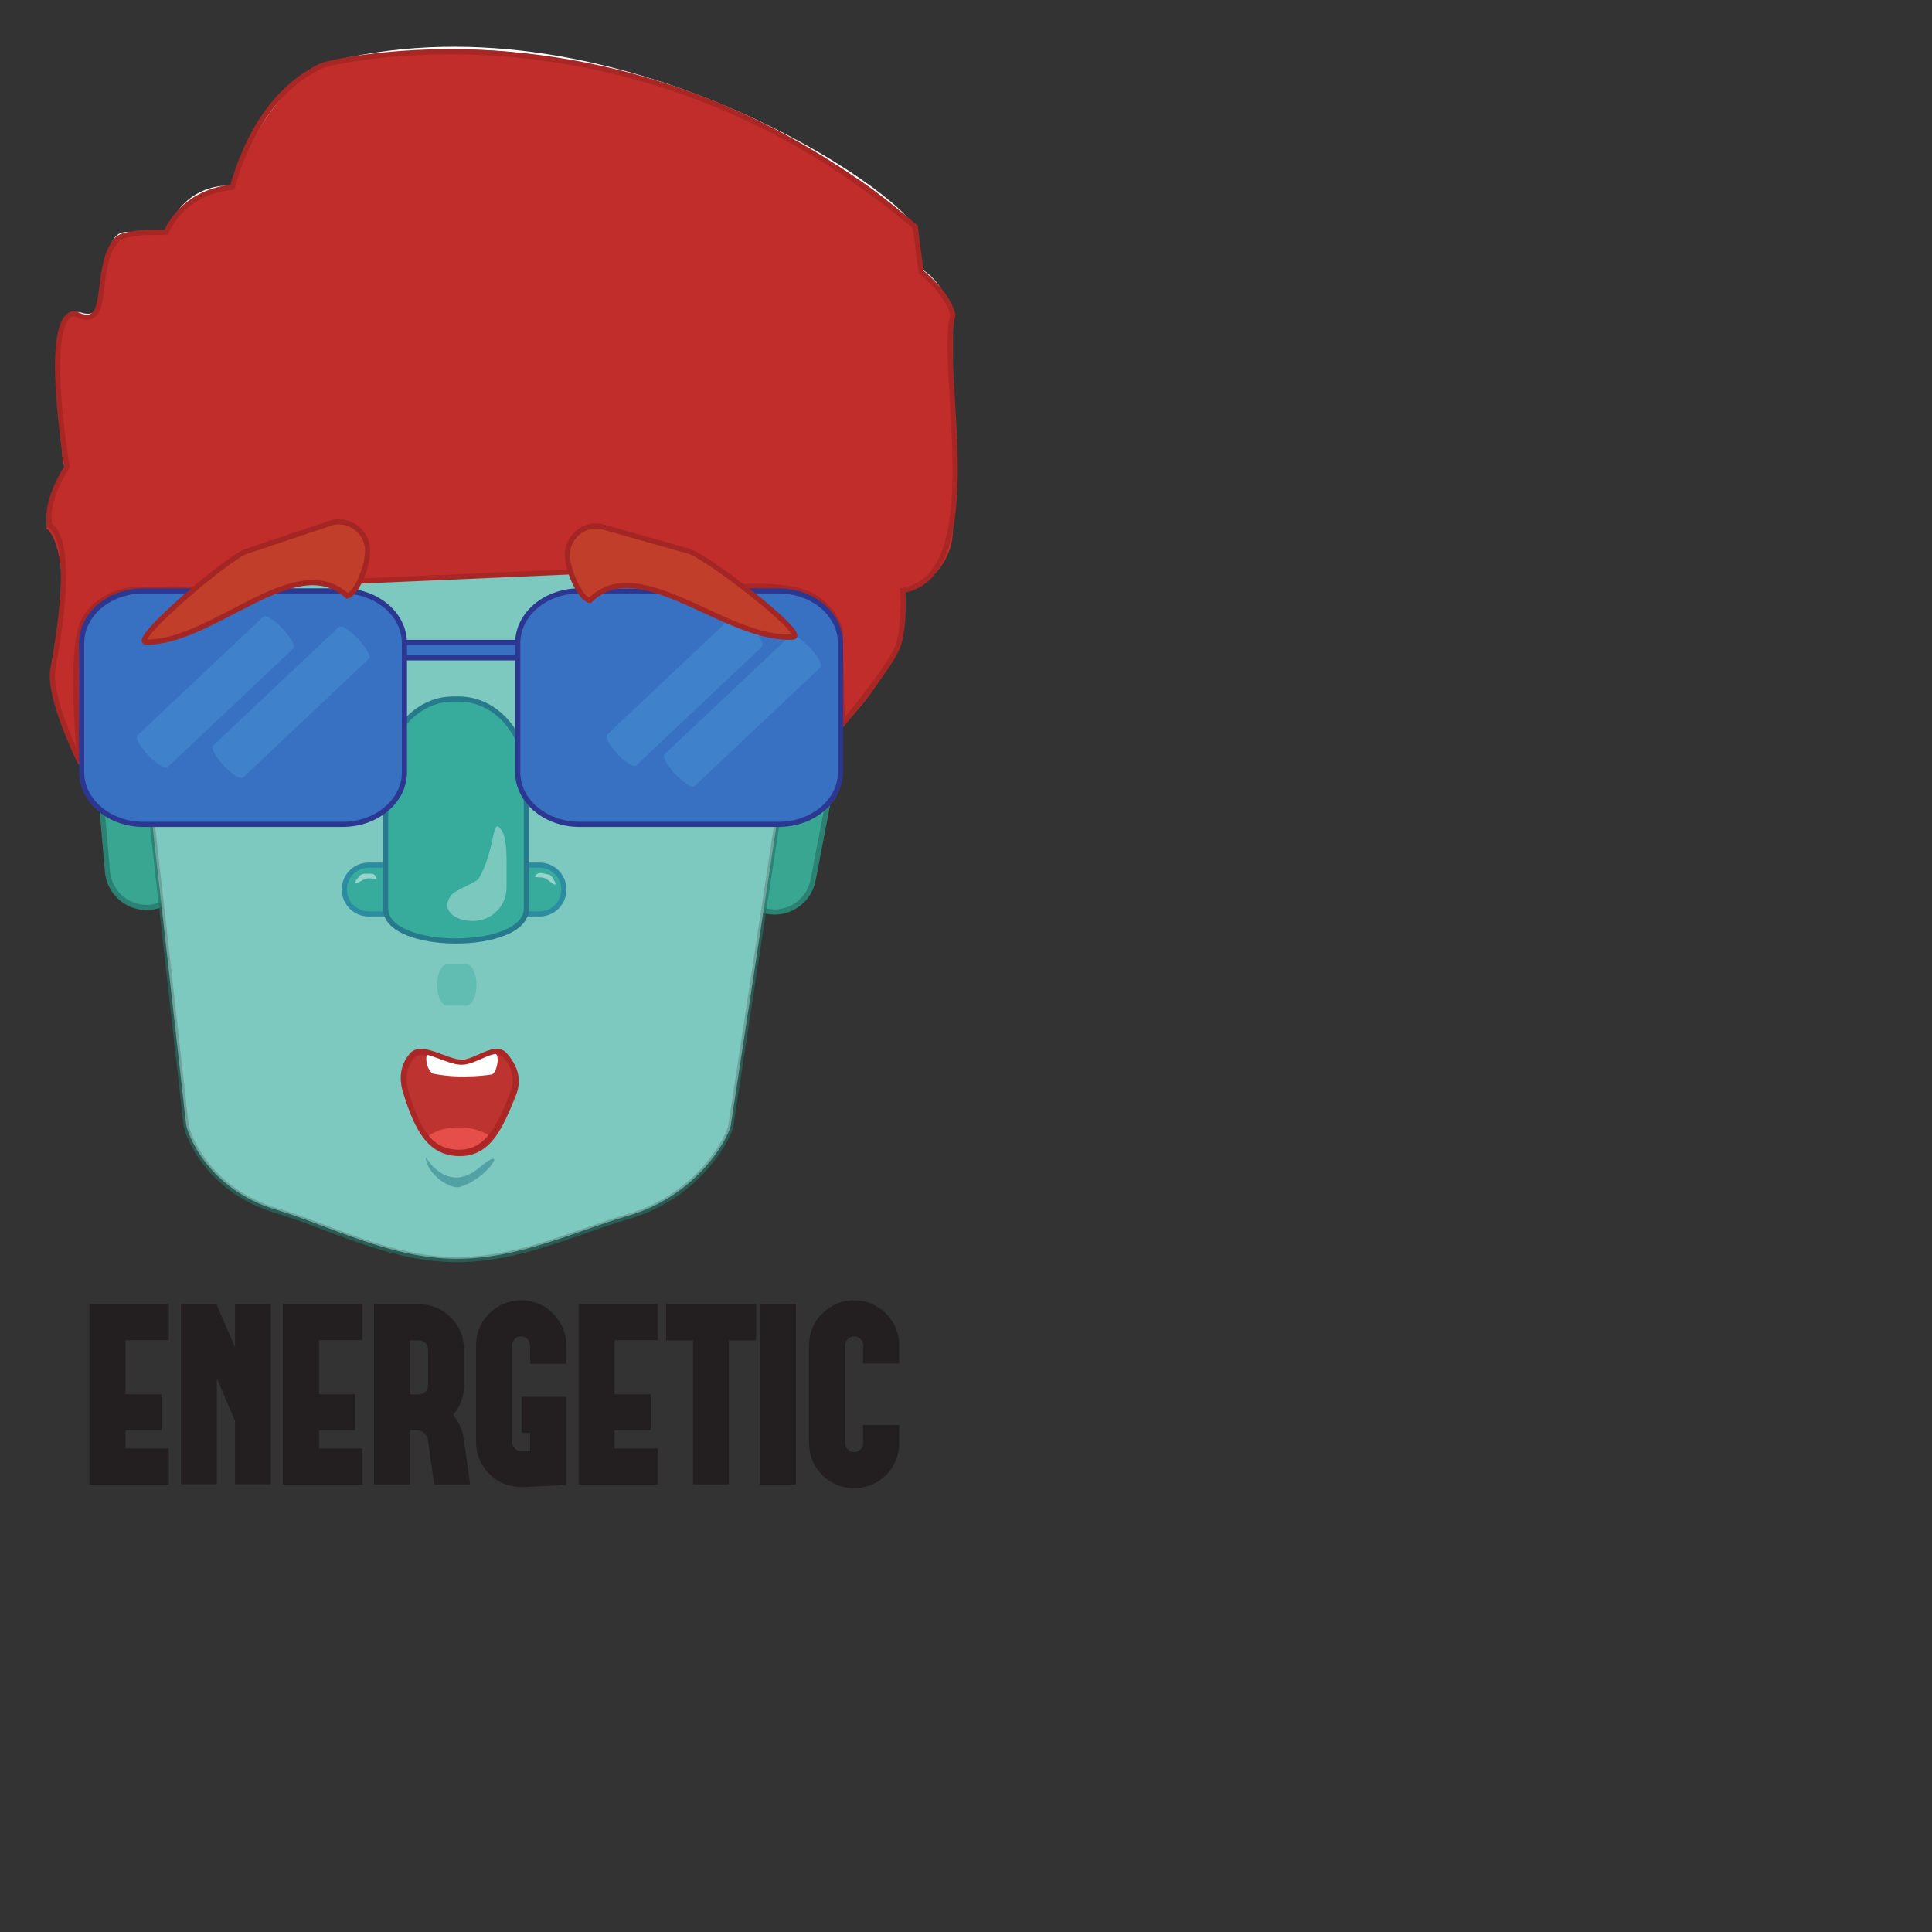 <svg xmlns='http://www.w3.org/2000/svg' id='svg5594'
viewBox='0 0 500 500'>
    <rect x="0" y="0" width="500" height="500" fill="#333333" stroke="none"/>
    <defs id='defs5598'>
        <clipPath id='clipPath5622'>
            <path d='M 0,297.858 H 194.942 V 0 H 0 Z' id='path5620' />
        </clipPath>
        <clipPath id='clipPath5652'>
            <path d='m 82.651,64.762 h 16.747 v -6.694 h -16.747 z' id='path5650'
            />
        </clipPath>
        <clipPath id='clipPath5688'>
            <path d='M 25.145,235.048 H 156.146 V 52.881 H 25.145 Z' id='path5686'
            />
        </clipPath>
        <clipPath id='clipPath5760'>
            <path d='m 84.851,110.727 h 7.667 v -8.022 h -7.667 z' id='path5758'
            />
        </clipPath>
        <clipPath id='clipPath5784'>
            <path d='M 86.847,137.508 H 98.351 V 119.131 H 86.847 Z' id='path5782'
            />
        </clipPath>
        <clipPath id='clipPath5800'>
            <path d='m 68.94,128.314 h 4.146 v -1.902 h -4.146 z' id='path5798'
            />
        </clipPath>
        <clipPath id='clipPath5816'>
            <path d='m 103.898,128.453 h 3.938 v -2.276 h -3.938 z' id='path5814'
            />
        </clipPath>
        <clipPath id='clipPath5932'>
            <path d='M 41.239,176.305 H 71.731 v -29.42 H 41.239 Z' id='path5930'
            />
        </clipPath>
        <clipPath id='clipPath5948'>
            <path d='m 26.573,178.305 h 30.492 v -29.42 H 26.573 Z' id='path5946'
            />
        </clipPath>
        <clipPath id='clipPath5964'>
            <path d='m 128.906,174.639 h 30.492 v -29.421 h -30.492 z' id='path5962'
            />
        </clipPath>
        <clipPath id='clipPath5980'>
            <path d='m 117.756,178.463 h 30.312 v -29.228 h -30.312 z' id='path5978'
            />
        </clipPath>
        <clipPath id='clipPath5996'>
            <path d='m 77.958,94.062 h 22.768 V 73.465 H 77.958 Z' id='path5994'
            />
        </clipPath>
        <clipPath id='clipPath6016'>
            <path d='M 82.647,73.289 H 95.944 V 67.42 H 82.647 Z' id='path6014'
            />
        </clipPath>
        <clipPath id='clipPath6036'>
            <path d='M 83.216,79.069 H 94.886 V 73.965 H 83.216 Z' id='path6034'
            />
        </clipPath>
    </defs>
    <g id='g5602' transform='matrix(1.333 0 0 -1.333 0 397.144)'>
        <g id='g5604' transform='translate(24.358 37.734)'>
            <path d='m 0,0 v -10.498 h 7.007 v -7.006 H 0 v -3.516 h 8.398 v -7.007 H -7.007 V 7.008 H 8.398 V 0 Z'
            id='path5606' fill='#231f20' />
        </g>
        <g id='g5608' transform='translate(52.605 44.717)'>
            <path d='m 0,0 v -34.961 h -6.982 v 12.33 l -3.516,8.203 V -34.961 H -17.48 V 0 h 6.982 v -0.17 l 3.516,-8.203 V 0 Z'
            id='path5610' fill='#231f20' />
        </g>
        <g id='g5612' transform='translate(61.932 37.734)'>
            <path d='m 0,0 v -10.498 h 7.007 v -7.006 H 0 v -3.516 h 8.398 v -7.007 H -7.007 V 7.008 H 8.398 V 0 Z'
            id='path5614' fill='#231f20' />
        </g>
        <g id='g5616'>
            <g id='g5618' clipPath='url(#clipPath5622)'>
                <g id='g5624' transform='translate(81.34 27.213)'>
                    <path d='M 0,0 C 0.488,0.016 0.903,0.186 1.245,0.512 1.587,0.854 1.758,1.27 1.758,1.758 v 7.006 c 0,0.472 -0.171,0.879 -0.513,1.22 C 0.903,10.326 0.488,10.498 0,10.498 H -1.733 V 0 Z M 9.937,-17.48 H 2.954 L 1.758,-9.059 1.733,-8.74 c -0.082,0.488 -0.317,0.902 -0.708,1.244 -0.39,0.342 -0.822,0.514 -1.294,0.514 H -1.733 V -17.48 H -8.74 V 17.504 H 0.049 C 2.441,17.488 4.492,16.633 6.201,14.941 7.894,13.248 8.74,11.197 8.74,8.789 V 1.732 c 0,-2.164 -0.708,-4.06 -2.124,-5.687 1.155,-1.434 1.856,-3.012 2.1,-4.736 L 8.74,-8.887 Z'
                    id='path5626' fill='#231f20' />
                </g>
                <g id='g5628' transform='translate(101.507 45.475)'>
                    <path d='M 0,0 C 2.344,-0.082 4.329,-0.969 5.957,-2.662 7.601,-4.371 8.423,-6.406 8.423,-8.766 V -12.33 H 1.416 v 3.564 c 0,0.489 -0.171,0.905 -0.513,1.246 -0.341,0.342 -0.749,0.512 -1.22,0.512 -0.424,0 -0.798,-0.131 -1.123,-0.39 C -1.489,-7.432 -1.53,-7.471 -1.563,-7.52 -1.611,-7.568 -1.652,-7.609 -1.685,-7.643 -1.718,-7.691 -1.75,-7.74 -1.782,-7.789 V -7.813 C -1.815,-7.846 -1.84,-7.879 -1.855,-7.91 L -1.88,-7.936 c -0.016,-0.048 -0.033,-0.097 -0.049,-0.146 0,0.016 -0.016,-0.008 -0.049,-0.072 l -0.024,-0.075 c 0,-0.015 -0.009,-0.048 -0.024,-0.097 -0.017,-0.065 -0.025,-0.09 -0.025,-0.072 V -8.521 C -2.067,-8.57 -2.075,-8.586 -2.075,-8.57 V -8.766 -27.49 c 0,-0.489 0.171,-0.905 0.512,-1.246 0.342,-0.342 0.757,-0.512 1.246,-0.512 h 1.733 v 3.516 h -1.66 v 7.005 H 8.423 V -35.865 L 0,-36.256 h -0.366 c -2.409,0.018 -4.46,0.871 -6.153,2.565 -1.693,1.709 -2.547,3.767 -2.563,6.175 v 18.799 c 0.016,2.393 0.87,4.444 2.563,6.153 1.693,1.693 3.744,2.546 6.153,2.564 z'
                    id='path5630' fill='#231f20' />
                </g>
                <g id='g5632' transform='translate(119.33 37.734)'>
                    <path d='m 0,0 v -10.498 h 7.007 v -7.006 H 0 v -3.516 h 8.398 v -7.007 H -7.007 V 7.008 H 8.398 V 0 Z'
                    id='path5634' fill='#231f20' />
                </g>
                <g id='g5636' transform='translate(146.82 37.71)'>
                    <path d='M 0,0 H -5.298 V -27.979 H -12.28 V 0 h -5.2 V 7.006 H 0 Z' id='path5638'
                    fill='#231f20' />
                </g>
                <path d='m 154.534,9.707 h -7.007 v 35.035 h 7.007 z' id='path5640' fill='#231f20'
                />
                <g id='g5642' transform='translate(174.578 21.256)'>
                    <path d='m 0,0 v -3.541 c -0.017,-2.408 -0.879,-4.467 -2.588,-6.176 -1.709,-1.693 -3.76,-2.539 -6.152,-2.539 -2.409,0 -4.468,0.846 -6.177,2.539 -1.709,1.692 -2.572,3.735 -2.588,6.127 v 19.141 c 0.016,2.392 0.879,4.435 2.588,6.129 1.709,1.691 3.768,2.539 6.177,2.539 2.392,0 4.443,-0.848 6.152,-2.539 1.709,-1.709 2.571,-3.77 2.588,-6.178 v -3.539 h -7.007 v 3.516 c 0,0.47 -0.171,0.878 -0.513,1.22 -0.341,0.342 -0.749,0.512 -1.22,0.512 -0.489,0 -0.904,-0.17 -1.245,-0.512 -0.342,-0.342 -0.513,-0.75 -0.513,-1.22 V -3.492 c 0,-0.488 0.171,-0.903 0.513,-1.244 0.341,-0.342 0.756,-0.514 1.245,-0.514 0.471,0 0.879,0.172 1.22,0.514 0.342,0.341 0.513,0.756 0.513,1.244 l 0,3.492 z'
                    id='path5644' fill='#231f20' />
                </g>
                <g id='g5646'>
                    <g id='g5660'>
                        <g clipPath='url(#clipPath5652)' id='g5658' opacity='0.61'>
                            <g transform='translate(82.651 62.941)' id='g5656'>
                                <path d='M 0,0 C 0,0 6.979,-5.502 14.665,0.377 21.472,5.584 9.61,-4.98 7.278,-4.873 5.029,-4.771 0,0 0,0'
                                id='path5654' fill='#38a690' />
                            </g>
                        </g>
                    </g>
                </g>
                <g id='g5662' transform='translate(157.856 127.05)'>
                    <path d='m 0,0 c -0.798,-4.135 -4.795,-6.842 -8.93,-6.045 -4.135,0.797 -6.842,4.795 -6.046,8.93 l 3.216,16.694 c 0.797,4.134 4.795,6.841 8.93,6.045 4.136,-0.797 6.843,-4.795 6.045,-8.93 z'
                    id='path5664' fill='#38a690' />
                </g>
                <g id='g5666' transform='translate(157.856 127.05)'>
                    <path d='m 0,0 c -0.798,-4.135 -4.795,-6.842 -8.93,-6.045 -4.135,0.797 -6.842,4.795 -6.046,8.93 l 3.216,16.694 c 0.797,4.134 4.795,6.841 8.93,6.045 4.136,-0.797 6.843,-4.795 6.045,-8.93 z'
                    id='path5668' fill='none' stroke='#2c8272' strokeMiterlimit='10' />
                </g>
                <g id='g5670' transform='translate(36.059 130.033)'>
                    <path d='m 0,0 c 0.365,-4.195 -2.739,-7.893 -6.935,-8.258 -4.195,-0.365 -7.892,2.74 -8.257,6.936 l -1.475,16.936 c -0.364,4.195 2.74,7.892 6.936,8.258 4.195,0.365 7.892,-2.741 8.257,-6.936 z'
                    id='path5672' fill='#38a690' />
                </g>
                <g id='g5674' transform='translate(36.059 130.033)'>
                    <path d='m 0,0 c 0.365,-4.195 -2.739,-7.893 -6.935,-8.258 -4.195,-0.365 -7.892,2.74 -8.257,6.936 l -1.475,16.936 c -0.364,4.195 2.74,7.892 6.936,8.258 4.195,0.365 7.892,-2.741 8.257,-6.936 z'
                    id='path5676' fill='none' stroke='#2c8272' strokeMiterlimit='10' />
                </g>
                <g id='g5678' transform='translate(141.923 79.738)'>
                    <path d='m 0,0 c 0,-1.723 -5.855,-13.764 -20.023,-17.863 -10.176,-2.946 -20.922,-8.336 -33.254,-8.336 -12.804,0 -24.652,6.424 -35.042,9.527 -13.552,4.045 -17.522,15.295 -17.522,16.969 l -10.436,92.887 c 0,5.919 5.333,48.824 16.872,50.016 0,0 36.331,11.61 48.333,11.61 11.613,0 46.128,-11.61 46.128,-11.61 C 8.389,133.077 13.723,95.828 13.723,89.909 Z'
                    id='path5680' fill='#fff' />
                </g>
                <g id='g5682'>
                    <g id='g5700'>
                        <g clipPath='url(#clipPath5688)' id='g5698' opacity='0.65'>
                            <g transform='translate(141.923 79.603)' id='g5692'>
                                <path d='m 0,0 c 0,-1.725 -5.855,-13.775 -20.023,-17.879 -10.176,-2.947 -20.922,-8.344 -33.254,-8.344 -12.804,0 -24.652,6.43 -35.042,9.537 -13.552,4.047 -17.522,15.307 -17.522,16.985 l -10.436,92.966 c 0,5.925 5.333,48.866 16.872,50.059 0,0 36.331,11.621 48.333,11.621 11.613,0 46.128,-11.62 46.128,-11.62 C 8.389,133.193 13.723,95.912 13.723,89.987 Z'
                                id='path5690' fill='#37ab9c' />
                            </g>
                            <g transform='translate(141.923 79.603)' id='g5696'>
                                <path d='m 0,0 c 0,-1.725 -5.855,-13.775 -20.023,-17.879 -10.176,-2.947 -20.922,-8.344 -33.254,-8.344 -12.804,0 -24.652,6.43 -35.042,9.537 -13.552,4.047 -17.522,15.307 -17.522,16.985 l -10.436,92.966 c 0,5.925 5.333,48.866 16.872,50.059 0,0 36.331,11.621 48.333,11.621 11.613,0 46.128,-11.62 46.128,-11.62 C 8.389,133.193 13.723,95.912 13.723,89.987 Z'
                                id='path5694' fill='none' stroke='#247167' strokeMiterlimit='10' />
                            </g>
                        </g>
                    </g>
                </g>
                <g id='g5702' transform='translate(175.328 202.979)'>
                    <path d='m 0,0 c 0.293,-6.621 -4.838,-12.226 -11.458,-12.518 l -99.569,-4.401 c -6.62,-0.292 -12.226,4.837 -12.518,11.458 l -6.265,63.031 c -0.293,6.621 10.605,23.266 17,25 55.333,15 113.76,-25.49 115,-32 C 4.857,36.57 0,0 0,0'
                    id='path5704' fill='#fff' />
                </g>
                <g id='g5706' transform='translate(61.518 211.548)'>
                    <path d='m 0,0 c 0,-6.628 -5.373,-12 -12,-12 h -25 c -6.627,0 -12,5.372 -12,12 0,0 -3.655,27.89 3.333,25.667 7.333,-2.333 2.04,15.666 8.667,15.666 h 25 c 6.627,0 12,-5.372 12,-12 z'
                    id='path5708' fill='#fff' />
                </g>
                <g id='g5710' transform='translate(41.185 163.55)'>
                    <path d='m 0,0 c -7.667,-0.667 -3.706,-18 -10.334,-18 h -9.333 c -6.627,0 -11.222,19.887 -10.667,23 4.333,24.333 -1.333,28 -1.333,28 0,4.666 2.332,15.666 12,12 h 9.333 c 6.628,0 12,-5.373 12,-12 C 1.666,33 8.229,0.716 0,0'
                    id='path5712' fill='#fff' />
                </g>
                <g id='g5714' transform='translate(161.185 152.381)'>
                    <path d='M 0,0 C 0,-3.773 -3.06,-6.833 -6.833,-6.833 -7.666,1.168 -12,6.061 -12,9.834 L -13.667,57 c 0,3.774 3.06,6.834 6.834,6.834 C -3.06,63.834 0,60.774 0,57 Z'
                    id='path5716' fill='#fff' />
                </g>
                <g id='g5718' transform='translate(174.185 177.55)'>
                    <path d='m 0,0 c 1.667,-4 -10.038,-22 -16.666,-22 l -1.667,3.999 c -6.627,0 -12,5.372 -12,12 v 45 c 0,6.628 5.373,12 12,12 H -9 c 6.628,0 12,-5.372 12,-12 z'
                    id='path5720' fill='#fff' />
                </g>
                <g id='g5722' transform='translate(184.518 196.215)'>
                    <path d='m 0,0 c 0,-6.628 -5.373,-12 -12,-12 h -15.667 c -6.628,0 -12,5.372 -12,12 v 39.333 c 0,6.628 5.372,12 12,12 H -12 c 6.627,0 12,-5.372 12,-12 z'
                    id='path5724' fill='#fff' />
                </g>
                <g id='g5726' transform='translate(165.518 191.881)'>
                    <path d='m 0,0 c 0,-6.627 -5.373,-12 -12,-12 0,0 -15.049,-3.867 -15.667,0 -1.332,8.334 -12,5.373 -12,12 v 39.334 c 0,6.627 5.372,12 12,12 H -12 c 6.627,0 12,-5.373 12,-12 z'
                    id='path5728' fill='#fff' />
                </g>
                <g id='g5730' transform='translate(58.518 246.548)'>
                    <path d='m 0,0 c 0,-6.628 -5.373,-12 -12,-12 h -2.333 c -6.628,0 -12,5.372 -12,12 v 3.333 c 0,6.628 5.372,12 12,12 H -12 c 6.627,0 12,-5.372 12,-12 z'
                    id='path5732' fill='#fff' />
                </g>
                <g id='g5734' transform='translate(54.852 199.881)'>
                    <path d='m 0,0 c 0,-6.627 -5.373,-12 -12,-12 h -3.334 c -6.627,0 -12,5.373 -12,12 v 13.334 c 0,6.627 5.373,12 12,12 H -12 c 6.627,0 12,-5.373 12,-12 z'
                    id='path5736' fill='#fff' />
                </g>
                <g id='g5738' transform='translate(109.481 125.232)'>
                    <path d='m 0,0 c 0,-2.615 -2.121,-4.736 -4.736,-4.736 h -2.916 c -2.616,0 -4.737,2.121 -4.737,4.736 0,2.617 2.121,4.736 4.737,4.736 h 2.916 C -2.121,4.736 0,2.617 0,0'
                    id='path5740' fill='#37ab9c' />
                </g>
                <g id='g5742' transform='translate(109.481 125.232)'>
                    <path d='m 0,0 c 0,-2.615 -2.121,-4.736 -4.736,-4.736 h -2.916 c -2.616,0 -4.737,2.121 -4.737,4.736 0,2.617 2.121,4.736 4.737,4.736 h 2.916 C -2.121,4.736 0,2.617 0,0 Z'
                    id='path5744' fill='none' stroke='#2c8ca1' strokeMiterlimit='10' />
                </g>
                <g id='g5746' transform='translate(79.238 125.232)'>
                    <path d='m 0,0 c 0,-2.615 -2.121,-4.736 -4.736,-4.736 h -2.915 c -2.616,0 -4.737,2.121 -4.737,4.736 0,2.617 2.121,4.736 4.737,4.736 h 2.915 C -2.121,4.736 0,2.617 0,0'
                    id='path5748' fill='#37ab9c' />
                </g>
                <g id='g5750' transform='translate(79.238 125.232)'>
                    <path d='m 0,0 c 0,-2.615 -2.121,-4.736 -4.736,-4.736 h -2.915 c -2.616,0 -4.737,2.121 -4.737,4.736 0,2.617 2.121,4.736 4.737,4.736 h 2.915 C -2.121,4.736 0,2.617 0,0 Z'
                    id='path5752' fill='none' stroke='#2c8ca1' strokeMiterlimit='10' />
                </g>
                <g id='g5754'>
                    <g id='g5768'>
                        <g clipPath='url(#clipPath5760)' id='g5766' opacity='0.4'>
                            <g transform='translate(92.518 106.717)' id='g5764'>
                                <path d='m 0,0 c 0,-2.217 -0.888,-4.012 -1.982,-4.012 h -3.703 c -1.094,0 -1.982,1.795 -1.982,4.012 0,2.215 0.888,4.01 1.982,4.01 h 3.703 C -0.888,4.01 0,2.215 0,0'
                                id='path5762' fill='#37ab9c' />
                            </g>
                        </g>
                    </g>
                </g>
                <g id='g5770' transform='translate(102.194 121.504)'>
                    <path d='m 0,0 c 0,-8.346 -27.327,-8.346 -27.327,0 v 25.602 c 0,8.345 5.872,15.109 13.117,15.109 h 1.093 C -5.872,40.711 0,33.947 0,25.602 Z'
                    id='path5772' fill='#37ab9c' />
                </g>
                <g id='g5774' transform='translate(102.194 121.504)'>
                    <path d='m 0,0 c 0,-8.346 -27.327,-8.346 -27.327,0 v 25.602 c 0,8.345 5.872,15.109 13.117,15.109 h 1.093 C -5.872,40.711 0,33.947 0,25.602 Z'
                    id='path5776' fill='none' stroke='#27798c' strokeMiterlimit='10' />
                </g>
                <g id='g5778'>
                    <g id='g5792'>
                        <g clipPath='url(#clipPath5784)' id='g5790' opacity='0.34'>
                            <g transform='translate(98.35 125.63)' id='g5788'>
                                <path d='m 0,0 c 0,-3.59 -2.91,-6.5 -6.5,-6.5 -3.59,0 -6.412,2.135 -4.25,5 0.822,1.09 4.875,2.395 5.406,3.313 2.922,5.046 2.594,11.125 3.875,9.906 C -0.166,10.48 0,8.09 0,4.5 Z'
                                id='path5786' fill='#fff' />
                            </g>
                        </g>
                    </g>
                </g>
                <g id='g5794'>
                    <g id='g5808'>
                        <g clipPath='url(#clipPath5800)' id='g5806' opacity='0.48'>
                            <g transform='translate(73.085 127.375)' id='g5804'>
                                <path d='m 0,0 c 0.04,-0.297 -0.907,0.129 -1.816,0.006 -0.909,-0.121 -2.599,-1.631 -2.292,-0.625 0,0 0.866,1.422 1.459,1.5 0.372,0.051 1.432,0.049 1.432,0.049 C -0.624,1.01 -0.079,0.594 0,0'
                                id='path5802' fill='#fff' />
                            </g>
                        </g>
                    </g>
                </g>
                <g id='g5810'>
                    <g id='g5824'>
                        <g clipPath='url(#clipPath5816)' id='g5822' opacity='0.48'>
                            <g transform='translate(103.904 127.77)' id='g5820'>
                                <path d='m 0,0 c -0.094,-0.264 0.915,-0.045 1.786,-0.316 0.871,-0.272 2.257,-1.948 2.139,-0.977 0,0 -0.591,1.447 -1.159,1.625 -0.357,0.111 -1.4,0.299 -1.4,0.299 C 0.797,0.807 0.186,0.525 0,0'
                                id='path5818' fill='#fff' />
                            </g>
                        </g>
                    </g>
                </g>
                <g id='g5826' transform='translate(175.328 201.979)'>
                    <path d='m 0,0 c 0.293,-6.621 -4.838,-12.226 -11.458,-12.518 l -99.569,-4.401 c -6.62,-0.292 -12.226,4.837 -12.518,11.458 l -6.265,63.031 c -0.293,6.621 10.605,23.266 17,25 55.333,15 113.76,-25.49 115,-32 C 4.857,36.57 0,0 0,0'
                    id='path5828' fill='#c02d2b' />
                </g>
                <g id='g5830' transform='translate(175.328 201.979)'>
                    <path d='m 0,0 c 0.293,-6.621 -4.838,-12.226 -11.458,-12.518 l -99.569,-4.401 c -6.62,-0.292 -12.226,4.837 -12.518,11.458 l -6.265,63.031 c -0.293,6.621 10.605,23.266 17,25 55.333,15 113.76,-25.49 115,-32 C 4.857,36.57 0,0 0,0 Z'
                    id='path5832' fill='none' stroke='#c02d2b' strokeMiterlimit='10' />
                </g>
                <g id='g5834' transform='translate(61.518 210.548)'>
                    <path d='m 0,0 c 0,-6.628 -5.373,-12 -12,-12 h -25 c -6.627,0 -12,5.372 -12,12 0,0 -3.655,27.89 3.333,25.667 7.333,-2.333 2.04,15.666 8.667,15.666 h 25 c 6.627,0 12,-5.372 12,-12 z'
                    id='path5836' fill='#c02d2b' />
                </g>
                <g id='g5838' transform='translate(61.518 210.548)'>
                    <path d='m 0,0 c 0,-6.628 -5.373,-12 -12,-12 h -25 c -6.627,0 -12,5.372 -12,12 0,0 -3.655,27.89 3.333,25.667 7.333,-2.333 2.04,15.666 8.667,15.666 h 25 c 6.627,0 12,-5.372 12,-12 z'
                    id='path5840' fill='none' stroke='#c02d2b' strokeMiterlimit='10' />
                </g>
                <g id='g5842' transform='translate(41.185 162.55)'>
                    <path d='m 0,0 c -7.667,-0.667 -3.706,-18 -10.334,-18 h -9.333 c -6.627,0 -11.222,19.887 -10.667,23 4.333,24.333 -1.333,28 -1.333,28 0,4.666 2.332,15.666 12,12 h 9.333 c 6.628,0 12,-5.373 12,-12 C 1.666,33 8.229,0.716 0,0'
                    id='path5844' fill='#c02d2b' />
                </g>
                <g id='g5846' transform='translate(41.185 162.55)'>
                    <path d='m 0,0 c -7.667,-0.667 -3.706,-18 -10.334,-18 h -9.333 c -6.627,0 -11.222,19.887 -10.667,23 4.333,24.333 -1.333,28 -1.333,28 0,4.666 2.332,15.666 12,12 h 9.333 c 6.628,0 12,-5.373 12,-12 C 1.666,33 8.229,0.716 0,0 Z'
                    id='path5848' fill='none' stroke='#c02d2b' strokeMiterlimit='10' />
                </g>
                <g id='g5850' transform='translate(161.185 151.381)'>
                    <path d='M 0,0 C 0,-3.773 -3.06,-6.833 -6.833,-6.833 -7.666,1.168 -12,6.061 -12,9.834 L -13.667,57 c 0,3.774 3.06,6.834 6.834,6.834 C -3.06,63.834 0,60.774 0,57 Z'
                    id='path5852' fill='#c02d2b' />
                </g>
                <g id='g5854' transform='translate(161.185 151.381)'>
                    <path d='M 0,0 C 0,-3.773 -3.06,-6.833 -6.833,-6.833 -7.666,1.168 -12,6.061 -12,9.834 L -13.667,57 c 0,3.774 3.06,6.834 6.834,6.834 C -3.06,63.834 0,60.774 0,57 Z'
                    id='path5856' fill='none' stroke='#c02d2b' strokeMiterlimit='10' />
                </g>
                <g id='g5858' transform='translate(174.185 176.55)'>
                    <path d='m 0,0 c 1.667,-4 -10.038,-22 -16.666,-22 l -1.667,3.999 c -6.627,0 -12,5.372 -12,12 v 45 c 0,6.628 5.373,12 12,12 H -9 c 6.628,0 12,-5.372 12,-12 z'
                    id='path5860' fill='#c02d2b' />
                </g>
                <g id='g5862' transform='translate(174.185 176.55)'>
                    <path d='m 0,0 c 1.667,-4 -10.038,-22 -16.666,-22 l -1.667,3.999 c -6.627,0 -12,5.372 -12,12 v 45 c 0,6.628 5.373,12 12,12 H -9 c 6.628,0 12,-5.372 12,-12 z'
                    id='path5864' fill='none' stroke='#c02d2b' strokeMiterlimit='10' />
                </g>
                <g id='g5866' transform='translate(184.518 195.215)'>
                    <path d='m 0,0 c 0,-6.628 -5.373,-12 -12,-12 h -15.667 c -6.628,0 -12,5.372 -12,12 v 39.333 c 0,6.628 5.372,12 12,12 H -12 c 6.627,0 12,-5.372 12,-12 z'
                    id='path5868' fill='#c02d2b' />
                </g>
                <g id='g5870' transform='translate(184.518 195.215)'>
                    <path d='m 0,0 c 0,-6.628 -5.373,-12 -12,-12 h -15.667 c -6.628,0 -12,5.372 -12,12 v 39.333 c 0,6.628 5.372,12 12,12 H -12 c 6.627,0 12,-5.372 12,-12 z'
                    id='path5872' fill='none' stroke='#c02d2b' strokeMiterlimit='10' />
                </g>
                <g id='g5874' transform='translate(165.518 190.881)'>
                    <path d='m 0,0 c 0,-6.627 -5.373,-12 -12,-12 0,0 -15.049,-3.867 -15.667,0 -1.332,8.334 -12,5.373 -12,12 v 39.334 c 0,6.627 5.372,12 12,12 H -12 c 6.627,0 12,-5.373 12,-12 z'
                    id='path5876' fill='#c02d2b' />
                </g>
                <g id='g5878' transform='translate(165.518 190.881)'>
                    <path d='m 0,0 c 0,-6.627 -5.373,-12 -12,-12 0,0 -15.049,-3.867 -15.667,0 -1.332,8.334 -12,5.373 -12,12 v 39.334 c 0,6.627 5.372,12 12,12 H -12 c 6.627,0 12,-5.373 12,-12 z'
                    id='path5880' fill='none' stroke='#c02d2b' strokeMiterlimit='10' />
                </g>
                <g id='g5882' transform='translate(58.518 245.548)'>
                    <path d='m 0,0 c 0,-6.628 -5.373,-12 -12,-12 h -2.333 c -6.628,0 -12,5.372 -12,12 v 3.333 c 0,6.628 5.372,12 12,12 H -12 c 6.627,0 12,-5.372 12,-12 z'
                    id='path5884' fill='#c02d2b' />
                </g>
                <g id='g5886' transform='translate(58.518 245.548)'>
                    <path d='m 0,0 c 0,-6.628 -5.373,-12 -12,-12 h -2.333 c -6.628,0 -12,5.372 -12,12 v 3.333 c 0,6.628 5.372,12 12,12 H -12 c 6.627,0 12,-5.372 12,-12 z'
                    id='path5888' fill='none' stroke='#c02d2b' strokeMiterlimit='10' />
                </g>
                <g id='g5890' transform='translate(54.852 198.881)'>
                    <path d='m 0,0 c 0,-6.627 -5.373,-12 -12,-12 h -3.334 c -6.627,0 -12,5.373 -12,12 v 13.334 c 0,6.627 5.373,12 12,12 H -12 c 6.627,0 12,-5.373 12,-12 z'
                    id='path5892' fill='#c02d2b' />
                </g>
                <g id='g5894' transform='translate(54.852 198.881)'>
                    <path d='m 0,0 c 0,-6.627 -5.373,-12 -12,-12 h -3.334 c -6.627,0 -12,5.373 -12,12 v 13.334 c 0,6.627 5.373,12 12,12 H -12 c 6.627,0 12,-5.373 12,-12 z'
                    id='path5896' fill='none' stroke='#c02d2b' strokeMiterlimit='10' />
                </g>
                <g id='g5898' transform='translate(15.518 150.05)'>
                    <path d='m 0,0 c 0,0 -6.25,12.5 -5.25,18 1,5.5 4.359,24.418 -0.57,27.834 C -7,50.5 -2.5,57.25 -2.5,57.25 c 0,0 -5,29.5 1.5,29.75 7.583,-3.834 3.202,8.803 8.208,14.416 1.476,1.655 9.542,1.334 9.542,1.334 0,0 2.833,7.791 12.833,8.791 4,14 11.107,20.824 17.75,23.75 4.625,1.25 61.5,13.875 114.847,-31.457 0.57,-4.584 1.153,-8.793 1.153,-8.793 0,0 5.087,-3.891 6.167,-8.291 -2.998,-9.584 7.373,-50.581 -9.75,-53.5 0.25,-3 0.046,-8.444 -1,-11 C 157.002,17.98 148,7.25 148,7.25 l -0.417,18.541 c 0,0 -1.643,5.878 -8.25,7.5 -7.202,1.767 -17.693,-0.242 -19.75,0.5 -2.766,1.245 -7,2.625 -9,4.125 -2.125,-1.125 -11.125,-0.875 -11.125,-0.875 L 47,34.75 c 0,0 -6.167,-0.459 -10.042,7.166 -1.375,-4.5 -7.375,-5.125 -7.375,-5.125 L 29.621,33.579 9.958,33.416 c 0,0 -6.75,-0.75 -9.375,-6.375 C -2.145,21.196 0,0 0,0'
                    id='path5900' fill='none' stroke='#a82725' strokeMiterlimit='10' />
                </g>
                <g id='g5902' transform='translate(109.184 171.716)'>
                    <path d='m 0,0 c 0,-0.829 -0.672,-1.5 -1.5,-1.5 h -34.667 c -0.828,0 -1.5,0.671 -1.5,1.5 0,0.829 0.672,1.5 1.5,1.5 H -1.5 C -0.672,1.5 0,0.829 0,0'
                    id='path5904' fill='#3871c1' />
                </g>
                <g id='g5906' transform='translate(109.184 171.716)'>
                    <path d='m 0,0 c 0,-0.829 -0.672,-1.5 -1.5,-1.5 h -34.667 c -0.828,0 -1.5,0.671 -1.5,1.5 0,0.829 0.672,1.5 1.5,1.5 H -1.5 C -0.672,1.5 0,0.829 0,0 Z'
                    id='path5908' fill='none' stroke='#2c3792' strokeMiterlimit='10' />
                </g>
                <g id='g5910' transform='translate(163.183 148.018)'>
                    <path d='m 0,0 c 0,-5.598 -5.372,-10.137 -12,-10.137 h -38.667 c -6.627,0 -12,4.539 -12,10.137 v 25.061 c 0,5.597 5.373,10.136 12,10.136 H -12 c 6.628,0 12,-4.539 12,-10.136 z'
                    id='path5912' fill='#3871c1' />
                </g>
                <g id='g5914' transform='translate(163.183 148.018)'>
                    <path d='m 0,0 c 0,-5.598 -5.372,-10.137 -12,-10.137 h -38.667 c -6.627,0 -12,4.539 -12,10.137 v 25.061 c 0,5.597 5.373,10.136 12,10.136 H -12 c 6.628,0 12,-4.539 12,-10.136 z'
                    id='path5916' fill='none' stroke='#2c3792' strokeMiterlimit='10' />
                </g>
                <g id='g5918' transform='translate(78.518 148.018)'>
                    <path d='m 0,0 c 0,-5.598 -5.372,-10.137 -12,-10.137 h -38.667 c -6.627,0 -12,4.539 -12,10.137 v 25.061 c 0,5.597 5.373,10.136 12,10.136 H -12 c 6.628,0 12,-4.539 12,-10.136 z'
                    id='path5920' fill='#3871c1' />
                </g>
                <g id='g5922' transform='translate(78.518 148.018)'>
                    <path d='m 0,0 c 0,-5.598 -5.372,-10.137 -12,-10.137 h -38.667 c -6.627,0 -12,4.539 -12,10.137 v 25.061 c 0,5.597 5.373,10.136 12,10.136 H -12 c 6.628,0 12,-4.539 12,-10.136 z'
                    id='path5924' fill='none' stroke='#2c3792' strokeMiterlimit='10' />
                </g>
                <g id='g5926'>
                    <g id='g5940'>
                        <g clipPath='url(#clipPath5932)' id='g5938' opacity='0.26'>
                            <g transform='translate(47.225 147.011)' id='g5936'>
                                <path d='m 0,0 c -1.147,-1.082 -6.983,5.103 -5.837,6.187 l 24.358,22.98 c 1.148,1.082 6.985,-5.104 5.836,-6.186 z'
                                id='path5934' fill='#50ade5' />
                            </g>
                        </g>
                    </g>
                </g>
                <g id='g5942'>
                    <g id='g5956'>
                        <g clipPath='url(#clipPath5948)' id='g5954' opacity='0.26'>
                            <g transform='translate(32.559 149.011)' id='g5952'>
                                <path d='m 0,0 c -1.147,-1.082 -6.983,5.103 -5.837,6.187 l 24.358,22.98 c 1.148,1.082 6.985,-5.104 5.836,-6.186 z'
                                id='path5950' fill='#50ade5' />
                            </g>
                        </g>
                    </g>
                </g>
                <g id='g5958'>
                    <g id='g5972'>
                        <g clipPath='url(#clipPath5964)' id='g5970' opacity='0.26'>
                            <g transform='translate(134.892 145.344)' id='g5968'>
                                <path d='m 0,0 c -1.147,-1.082 -6.983,5.104 -5.837,6.186 l 24.358,22.982 c 1.148,1.081 6.985,-5.105 5.836,-6.186 z'
                                id='path5966' fill='#50ade5' />
                            </g>
                        </g>
                    </g>
                </g>
                <g id='g5974'>
                    <g id='g5988'>
                        <g clipPath='url(#clipPath5980)' id='g5986' opacity='0.26'>
                            <g transform='translate(123.558 149.365)' id='g5984'>
                                <path d='m 0,0 c -1.147,-1.081 -6.795,4.904 -5.648,5.987 l 24.357,22.982 c 1.148,1.081 6.797,-4.906 5.648,-5.988 z'
                                id='path5982' fill='#50ade5' />
                            </g>
                        </g>
                    </g>
                </g>
                <g id='g5990'>
                    <g id='g6008'>
                        <g clipPath='url(#clipPath5996)' id='g6006' opacity='0.96'>
                            <g transform='translate(99.683 85.389)' id='g6000'>
                                <path d='m 0,0 c -2.51,-6.174 -4.726,-11.465 -10.452,-11.424 -5.728,0.041 -8.058,4.5 -10.288,11.574 -0.898,2.846 -0.564,5.211 1.132,7.243 1.912,2.296 6.648,-1.297 9.685,-1.319 2.865,-0.021 6.5,3.533 8.362,1.44 C 0.3,5.418 1.196,2.943 0,0'
                                id='path5998' fill='#c02d2b' />
                            </g>
                            <g transform='translate(99.683 85.389)' id='g6004'>
                                <path d='m 0,0 c -2.51,-6.174 -4.726,-11.465 -10.452,-11.424 -5.728,0.041 -8.058,4.5 -10.288,11.574 -0.898,2.846 -0.564,5.211 1.132,7.243 1.912,2.296 6.648,-1.297 9.685,-1.319 2.865,-0.021 6.5,3.533 8.362,1.44 C 0.3,5.418 1.196,2.943 0,0 Z'
                                id='path6002' fill='none' stroke='#aa2726' strokeMiterlimit='10' />
                            </g>
                        </g>
                    </g>
                </g>
                <g id='g6010'>
                    <g id='g6024'>
                        <g clipPath='url(#clipPath6016)' id='g6022' opacity='0.5'>
                            <g transform='translate(82.647 73.29)' id='g6020'>
                                <path d='m 0,0 c 0,0 4.121,-7.324 10.385,-2.074 6.027,5.051 1.686,-2.25 -3.877,-3.75 C 4.909,-6.254 0.266,-3.574 0,0'
                                id='path6018' fill='#27798c' />
                            </g>
                        </g>
                    </g>
                </g>
                <g id='g6026' transform='translate(95.548 89.34)'>
                    <path d='m 0,0 c 0,0 -5.75,-1 -11.375,0.125 -1.23,0.246 -2.032,4 -0.777,4 0,0 4.392,-1.254 5.904,-1.25 1.48,0.004 6.623,1.25 6.623,1.25 C 1.63,4.125 1,0.5 0,0'
                    id='path6028' fill='#fff' />
                </g>
                <g id='g6030'>
                    <g id='g6044'>
                        <g clipPath='url(#clipPath6036)' id='g6042' opacity='0.77'>
                            <g transform='translate(94.683 77.709)' id='g6040'>
                                <path d='m 0,0 c 0,0 -5.51,3.131 -11.272,-0.105 -1.08,-0.608 2.644,-3.264 3.887,-3.264 0,0 0.435,-0.371 1.933,-0.375 1.467,-0.002 2.317,0.5 2.317,0.5 1.244,0 4.126,2.82 3.135,3.244'
                                id='path6038' fill='#f25651' />
                            </g>
                        </g>
                    </g>
                </g>
                <g id='g6046' transform='translate(99.53 85.639)'>
                    <path d='m 0,0 c -2.51,-6.174 -4.726,-11.465 -10.452,-11.424 -5.728,0.041 -8.058,4.5 -10.288,11.574 -0.898,2.846 -0.564,5.211 1.132,7.243 1.912,2.296 6.648,-1.297 9.685,-1.319 2.865,-0.021 6.5,3.533 8.362,1.44 C 0.3,5.418 1.196,2.943 0,0 Z'
                    id='path6048' fill='none' stroke='#aa2726' strokeMiterlimit='10' />
                </g>
                <g id='g6050' transform='translate(153.932 174.247)'>
                    <path d='m 0,0 c -13.025,-0.718 -29.802,16.729 -39.387,7.119 -1.875,0.142 -4.794,6.489 -4.348,9.587 0.443,3.097 3.313,5.249 6.413,4.808 l 16.826,-4.771 C -17.397,16.3 3.396,0.186 0,0'
                    id='path6052' fill='#c13f2a' />
                </g>
                <g id='g6054' transform='translate(153.932 174.247)'>
                    <path d='m 0,0 c -13.025,-0.718 -29.802,16.729 -39.387,7.119 -1.875,0.142 -4.794,6.489 -4.348,9.587 0.443,3.097 3.313,5.249 6.413,4.808 l 16.826,-4.771 C -17.397,16.3 3.396,0.186 0,0 Z'
                    id='path6056' fill='none' stroke='#a32524' strokeMiterlimit='10' />
                </g>
                <g id='g6058' transform='translate(28.387 173.264)'>
                    <path d='m 0,0 c 13.048,-0.099 28.978,18.125 39.009,8.979 1.865,0.23 4.479,6.709 3.888,9.782 -0.589,3.073 -3.559,5.087 -6.633,4.496 L 19.683,17.697 C 16.607,17.106 -3.4,0.025 0,0'
                    id='path6060' fill='#c13f2a' />
                </g>
                <g id='g6062' transform='translate(28.387 173.264)'>
                    <path d='m 0,0 c 13.048,-0.099 28.978,18.125 39.009,8.979 1.865,0.23 4.479,6.709 3.888,9.782 -0.589,3.073 -3.559,5.087 -6.633,4.496 L 19.683,17.697 C 16.607,17.106 -3.4,0.025 0,0 Z'
                    id='path6064' fill='none' stroke='#a32524' strokeMiterlimit='10' />
                </g>
            </g>
        </g>
    </g>
</svg>